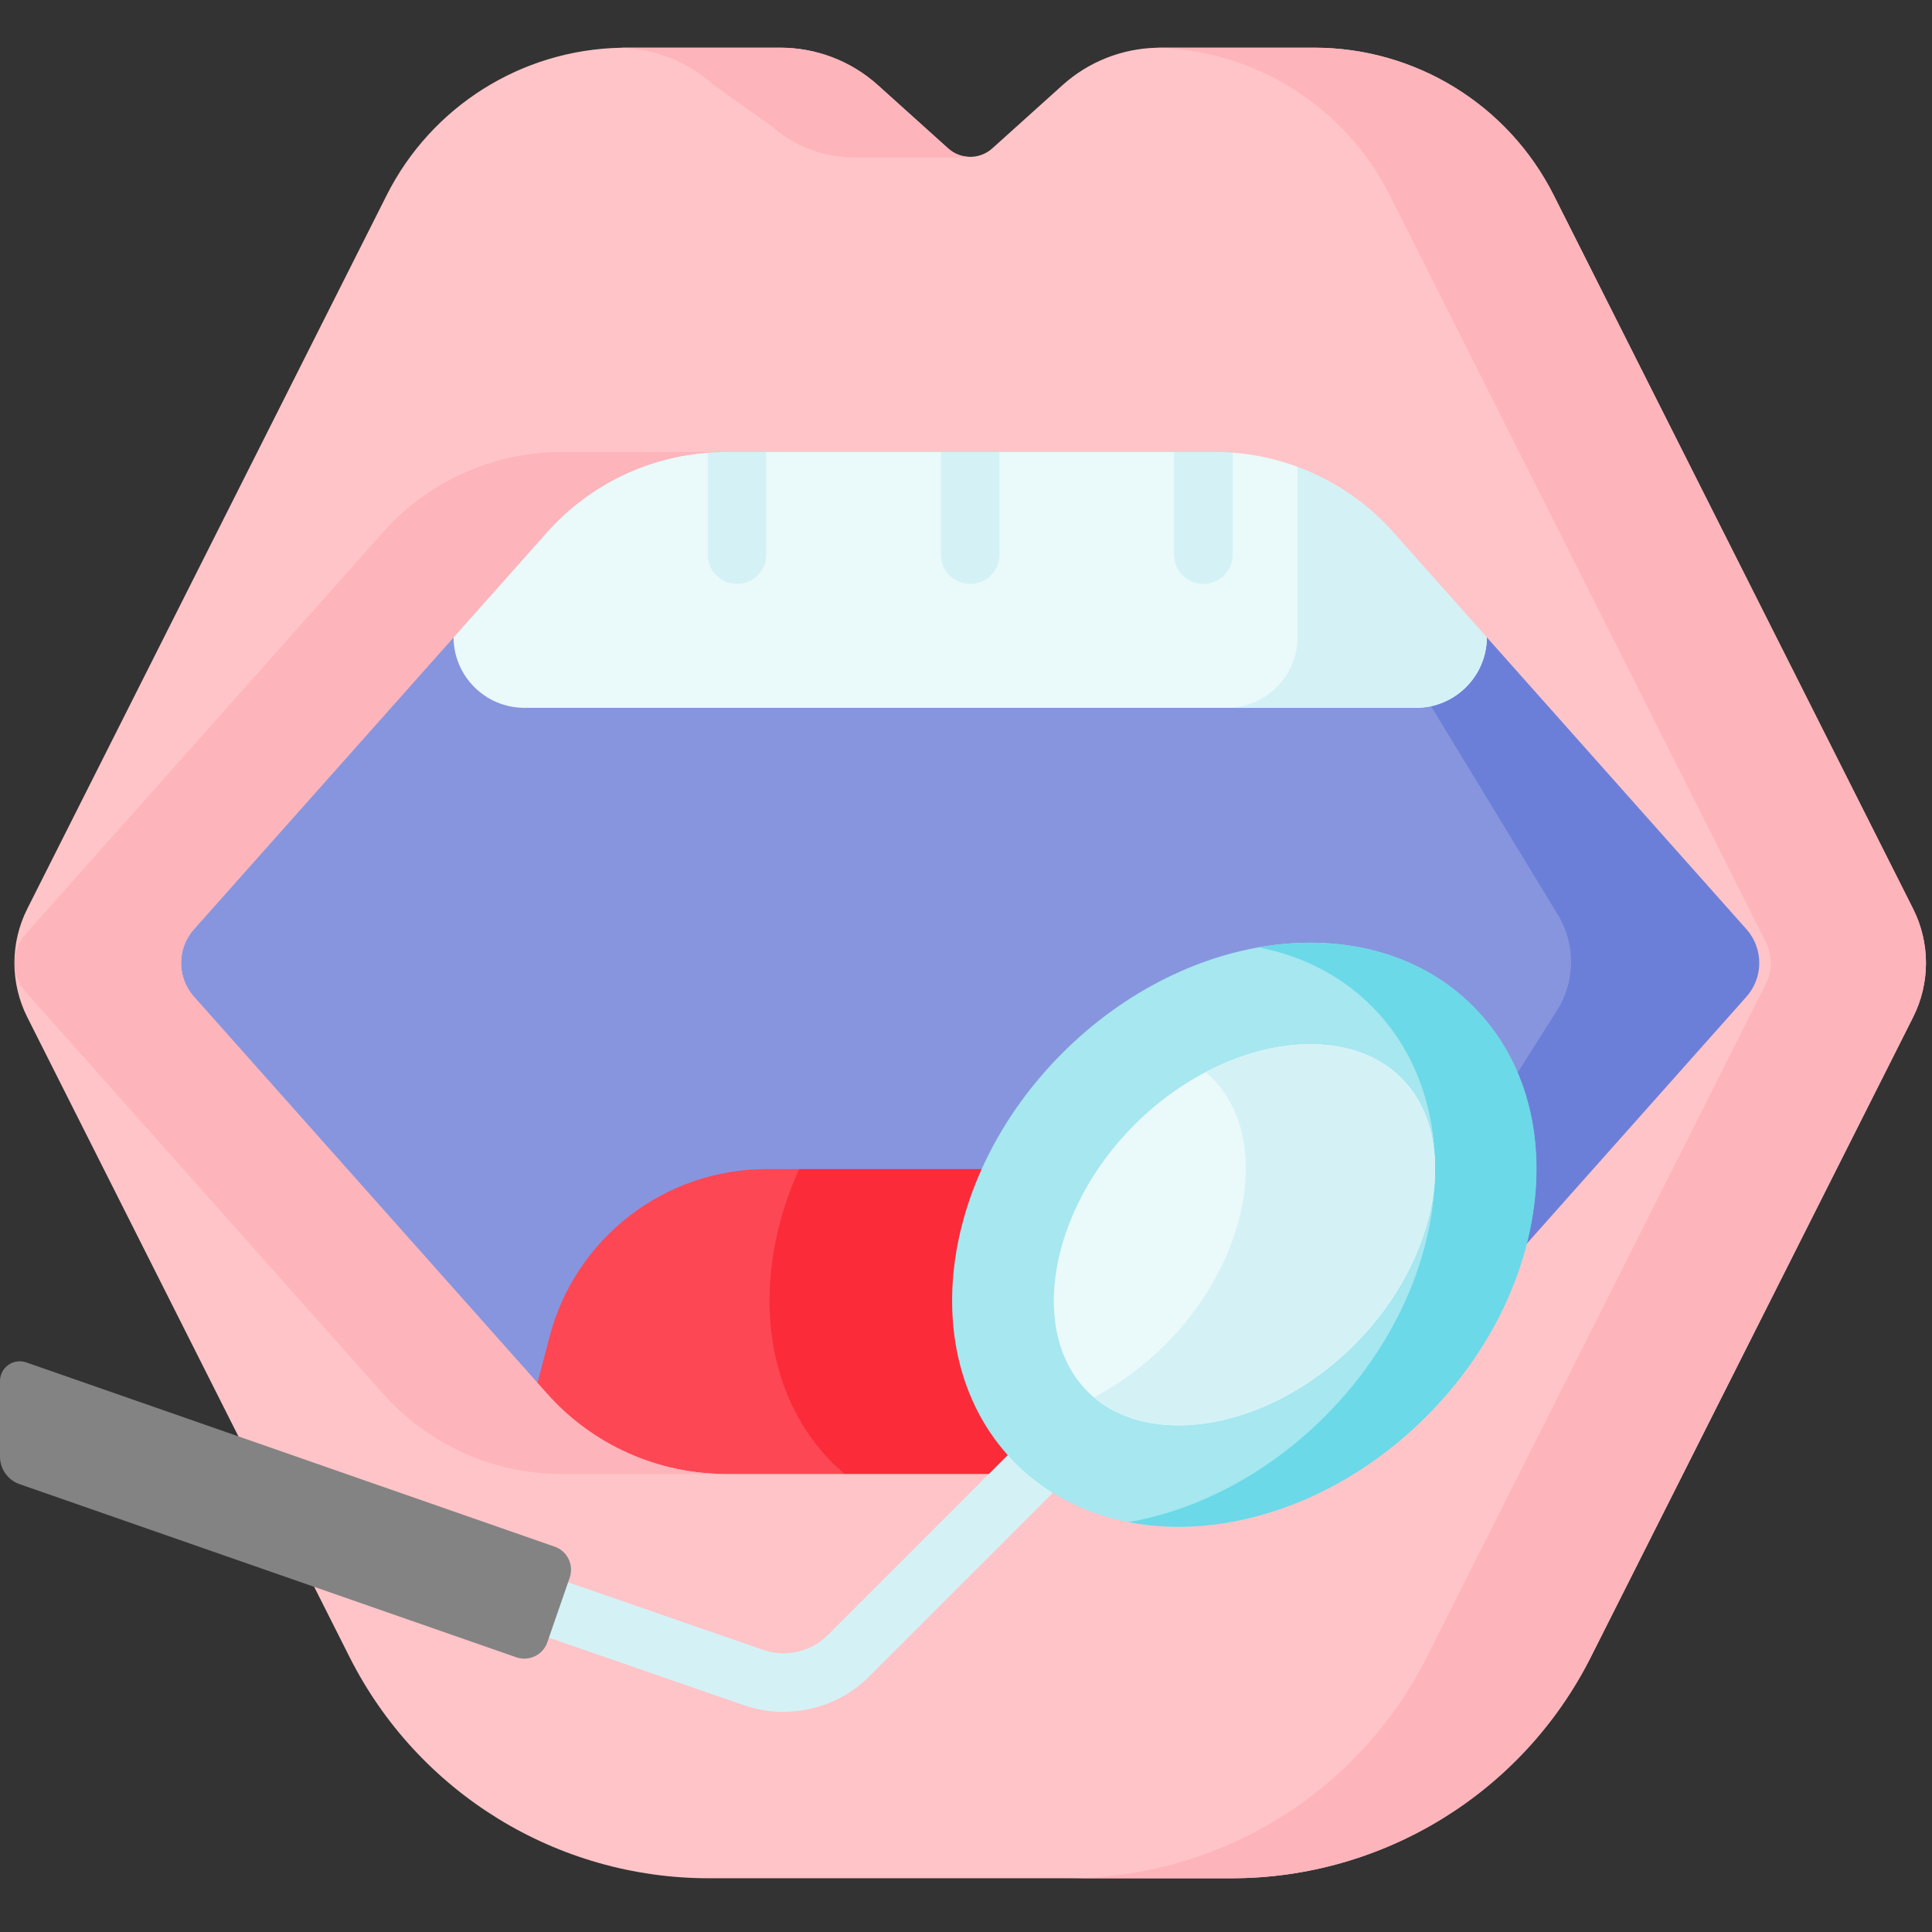 <svg width="64" height="64" viewBox="0 0 64 64" fill="none" xmlns="http://www.w3.org/2000/svg">
<rect x="0" y="0" width="64" height="64" fill="#333333" stroke="none"/>
<g id="001-dental-checkup" clip-path="url(#clip0_96_2270)">
<g id="Group">
<path id="Vector" d="M58.847 31.9L46.157 51.889H18.12L5.43 31.9L14.3 14.216H48.094L58.847 31.9Z" fill="#8795DE"/>
<path id="Vector_2" d="M48.094 14.216H41.824L51.605 30.301C52.2 31.28 52.188 32.513 51.574 33.48L39.887 51.889H46.157L58.847 31.9L48.094 14.216Z" fill="#6C7FD8"/>
<path id="Vector_3" d="M32.139 50.205L17.034 48.764L18.205 44.282C19.058 41.01 22.015 38.727 25.397 38.727H26.47L32.139 50.205Z" fill="#FD4755"/>
<path id="Vector_4" d="M44.819 39.369C44.641 41.959 43.403 44.71 41.188 46.926C40.471 47.642 32.943 49.697 32.138 50.205L29.21 49.926C29.21 49.926 27.692 48.576 27.592 48.476C25.196 46.08 24.887 42.248 26.47 38.727H41.798C42.865 38.727 43.891 38.955 44.819 39.369Z" fill="#FB2B3A"/>
<path id="Vector_5" d="M46.903 23.448H17.374C16.075 23.448 15.023 22.395 15.023 21.096V14.974L32.453 12.917L49.255 14.974V21.096C49.255 22.395 48.202 23.448 46.903 23.448Z" fill="#EAF9FA"/>
<path id="Vector_6" d="M42.985 14.974V21.096C42.985 22.395 41.932 23.448 40.633 23.448H46.903C48.202 23.448 49.255 22.395 49.255 21.096V14.974L44.361 14.375L42.985 14.974Z" fill="#D4F2F6"/>
<g id="Group_2">
<g id="Group_3">
<g id="Group_4">
<path id="Vector_7" d="M24.414 19.343C23.878 19.343 23.444 18.908 23.444 18.373V14.974C23.444 14.438 23.879 14.004 24.414 14.004C24.95 14.004 25.384 14.438 25.384 14.974V18.373C25.384 18.908 24.95 19.343 24.414 19.343Z" fill="#D4F2F6"/>
</g>
<g id="Group_5">
<path id="Vector_8" d="M39.862 19.343C39.327 19.343 38.893 18.908 38.893 18.373V14.974C38.893 14.438 39.327 14.004 39.862 14.004C40.398 14.004 40.833 14.438 40.833 14.974V18.373C40.833 18.908 40.398 19.343 39.862 19.343Z" fill="#D4F2F6"/>
</g>
</g>
<g id="Group_6">
<path id="Vector_9" d="M32.139 19.343C31.603 19.343 31.169 18.908 31.169 18.373V14.974C31.169 14.438 31.603 14.004 32.139 14.004C32.675 14.004 33.109 14.438 33.109 14.974V18.373C33.109 18.908 32.675 19.343 32.139 19.343Z" fill="#D4F2F6"/>
</g>
</g>
<path id="Vector_10" d="M63.373 30.104L51.469 6.466C49.959 3.469 46.892 1.58 43.537 1.58H38.43C38.387 1.58 38.346 1.581 38.303 1.582H38.29C37.147 1.615 36.051 2.052 35.199 2.819L32.871 4.915C32.659 5.105 32.392 5.198 32.126 5.196C31.869 5.193 31.611 5.1 31.407 4.915L29.079 2.819C28.192 2.021 27.042 1.58 25.848 1.58H20.741C20.679 1.58 20.618 1.58 20.557 1.582C17.275 1.65 14.291 3.524 12.809 6.466L0.904 30.104C0.335 31.234 0.335 32.566 0.904 33.697L11.577 54.887C13.841 59.384 18.447 62.22 23.482 62.22H40.796C45.831 62.22 50.437 59.384 52.701 54.887L63.373 33.697C63.943 32.566 63.943 31.234 63.373 30.104ZM57.854 33.017L46.157 46.168C44.654 47.859 42.498 48.827 40.236 48.827H24.042C21.779 48.827 19.624 47.859 18.121 46.168L6.424 33.017C5.858 32.38 5.858 31.42 6.424 30.782L18.121 17.632C19.624 15.941 21.779 14.973 24.042 14.973H40.236C42.498 14.973 44.654 15.941 46.157 17.632L57.854 30.782C58.42 31.42 58.42 32.38 57.854 33.017Z" fill="#FFC4C8"/>
<g id="Group_7">
<path id="Vector_11" d="M24.041 48.827H18.612C16.348 48.827 14.194 47.859 12.69 46.168L0.848 32.855C0.364 32.31 0.364 31.49 0.848 30.946L12.69 17.632C14.194 15.941 16.348 14.973 18.612 14.973H24.041C21.779 14.973 19.623 15.941 18.12 17.632L6.424 30.783C5.857 31.42 5.857 32.38 6.424 33.018L18.12 46.168C19.623 47.859 21.779 48.827 24.041 48.827Z" fill="#FDB4BA"/>
<path id="Vector_12" d="M32.138 5.215H28.294C27.274 5.215 26.288 4.838 25.529 4.154L23.649 2.819C22.797 2.052 21.7 1.616 20.557 1.582C20.617 1.58 20.678 1.58 20.74 1.58H25.848C27.041 1.58 28.191 2.021 29.078 2.819L31.406 4.915C31.611 5.1 31.868 5.193 32.125 5.196L32.138 5.215Z" fill="#FDB4BA"/>
<path id="Vector_13" d="M63.373 33.696L52.7 54.887C50.436 59.384 45.83 62.22 40.795 62.22H35.366C40.401 62.22 45.007 59.384 47.27 54.887L58.493 32.602C58.715 32.16 58.715 31.64 58.493 31.198L46.038 6.466C44.559 3.529 41.579 1.655 38.302 1.582C38.345 1.581 38.386 1.58 38.429 1.58H43.536C46.891 1.58 49.959 3.469 51.468 6.466L63.373 30.104C63.942 31.234 63.942 32.566 63.373 33.696Z" fill="#FDB4BA"/>
</g>
<g id="Group_8">
<path id="Vector_14" d="M25.948 56.706C25.51 56.706 25.07 56.635 24.645 56.488L18.184 54.249C17.678 54.074 17.41 53.521 17.585 53.015C17.76 52.509 18.313 52.241 18.819 52.416L25.28 54.655C26.025 54.913 26.866 54.72 27.424 54.163L33.382 48.204C33.761 47.825 34.375 47.825 34.754 48.204C35.133 48.583 35.133 49.197 34.754 49.576L28.795 55.534C28.034 56.296 26.999 56.706 25.948 56.706Z" fill="#D4F2F6"/>
</g>
<g id="Group_9">
<path id="Vector_15" d="M18.872 52.263L18.131 54.402C17.985 54.824 17.524 55.046 17.103 54.9L0.647 49.164C0.26 49.029 0 48.663 0 48.252V45.748C0 45.298 0.444 44.983 0.869 45.131L18.373 51.235C18.794 51.381 19.018 51.842 18.872 52.263Z" fill="#838383"/>
</g>
<path id="Vector_16" d="M47.236 46.924C51.418 42.742 52.113 36.656 48.788 33.331C45.462 30.006 39.376 30.701 35.194 34.883C31.012 39.065 30.318 45.151 33.643 48.476C36.968 51.801 43.054 51.106 47.236 46.924Z" fill="#A6E7F0"/>
<path id="Vector_17" d="M48.797 33.33C46.994 31.527 44.38 30.908 41.697 31.383C43.116 31.659 44.408 32.302 45.437 33.33C48.763 36.656 48.068 42.742 43.885 46.925C41.97 48.84 39.655 50.022 37.39 50.423C40.559 51.038 44.356 49.814 47.245 46.925C51.428 42.742 52.123 36.656 48.797 33.33Z" fill="#6BD9E7"/>
<path id="Vector_18" d="M39.038 47.217C38.175 47.217 36.952 47.023 36.029 46.099C34.053 44.124 34.764 40.076 37.58 37.259C39.252 35.588 41.431 34.59 43.411 34.59C44.274 34.59 45.496 34.784 46.42 35.708C48.395 37.683 47.685 41.731 44.868 44.547C43.197 46.219 41.017 47.217 39.038 47.217Z" fill="#EAF9FA"/>
<path id="Vector_19" d="M46.42 35.708C45.496 34.784 44.273 34.59 43.41 34.59C42.275 34.59 41.073 34.92 39.94 35.516C40.011 35.576 40.081 35.639 40.15 35.708C42.125 37.683 41.414 41.731 38.598 44.547C37.885 45.26 37.08 45.848 36.238 46.291C37.131 47.049 38.239 47.217 39.038 47.217C41.017 47.217 43.197 46.219 44.868 44.547C47.684 41.731 48.395 37.683 46.42 35.708Z" fill="#D4F2F6"/>
</g>
</g>
<defs>
<clipPath id="clip0_96_2270">
<rect width="63.8" height="63.8" fill="white"/>
</clipPath>
</defs>
</svg>
